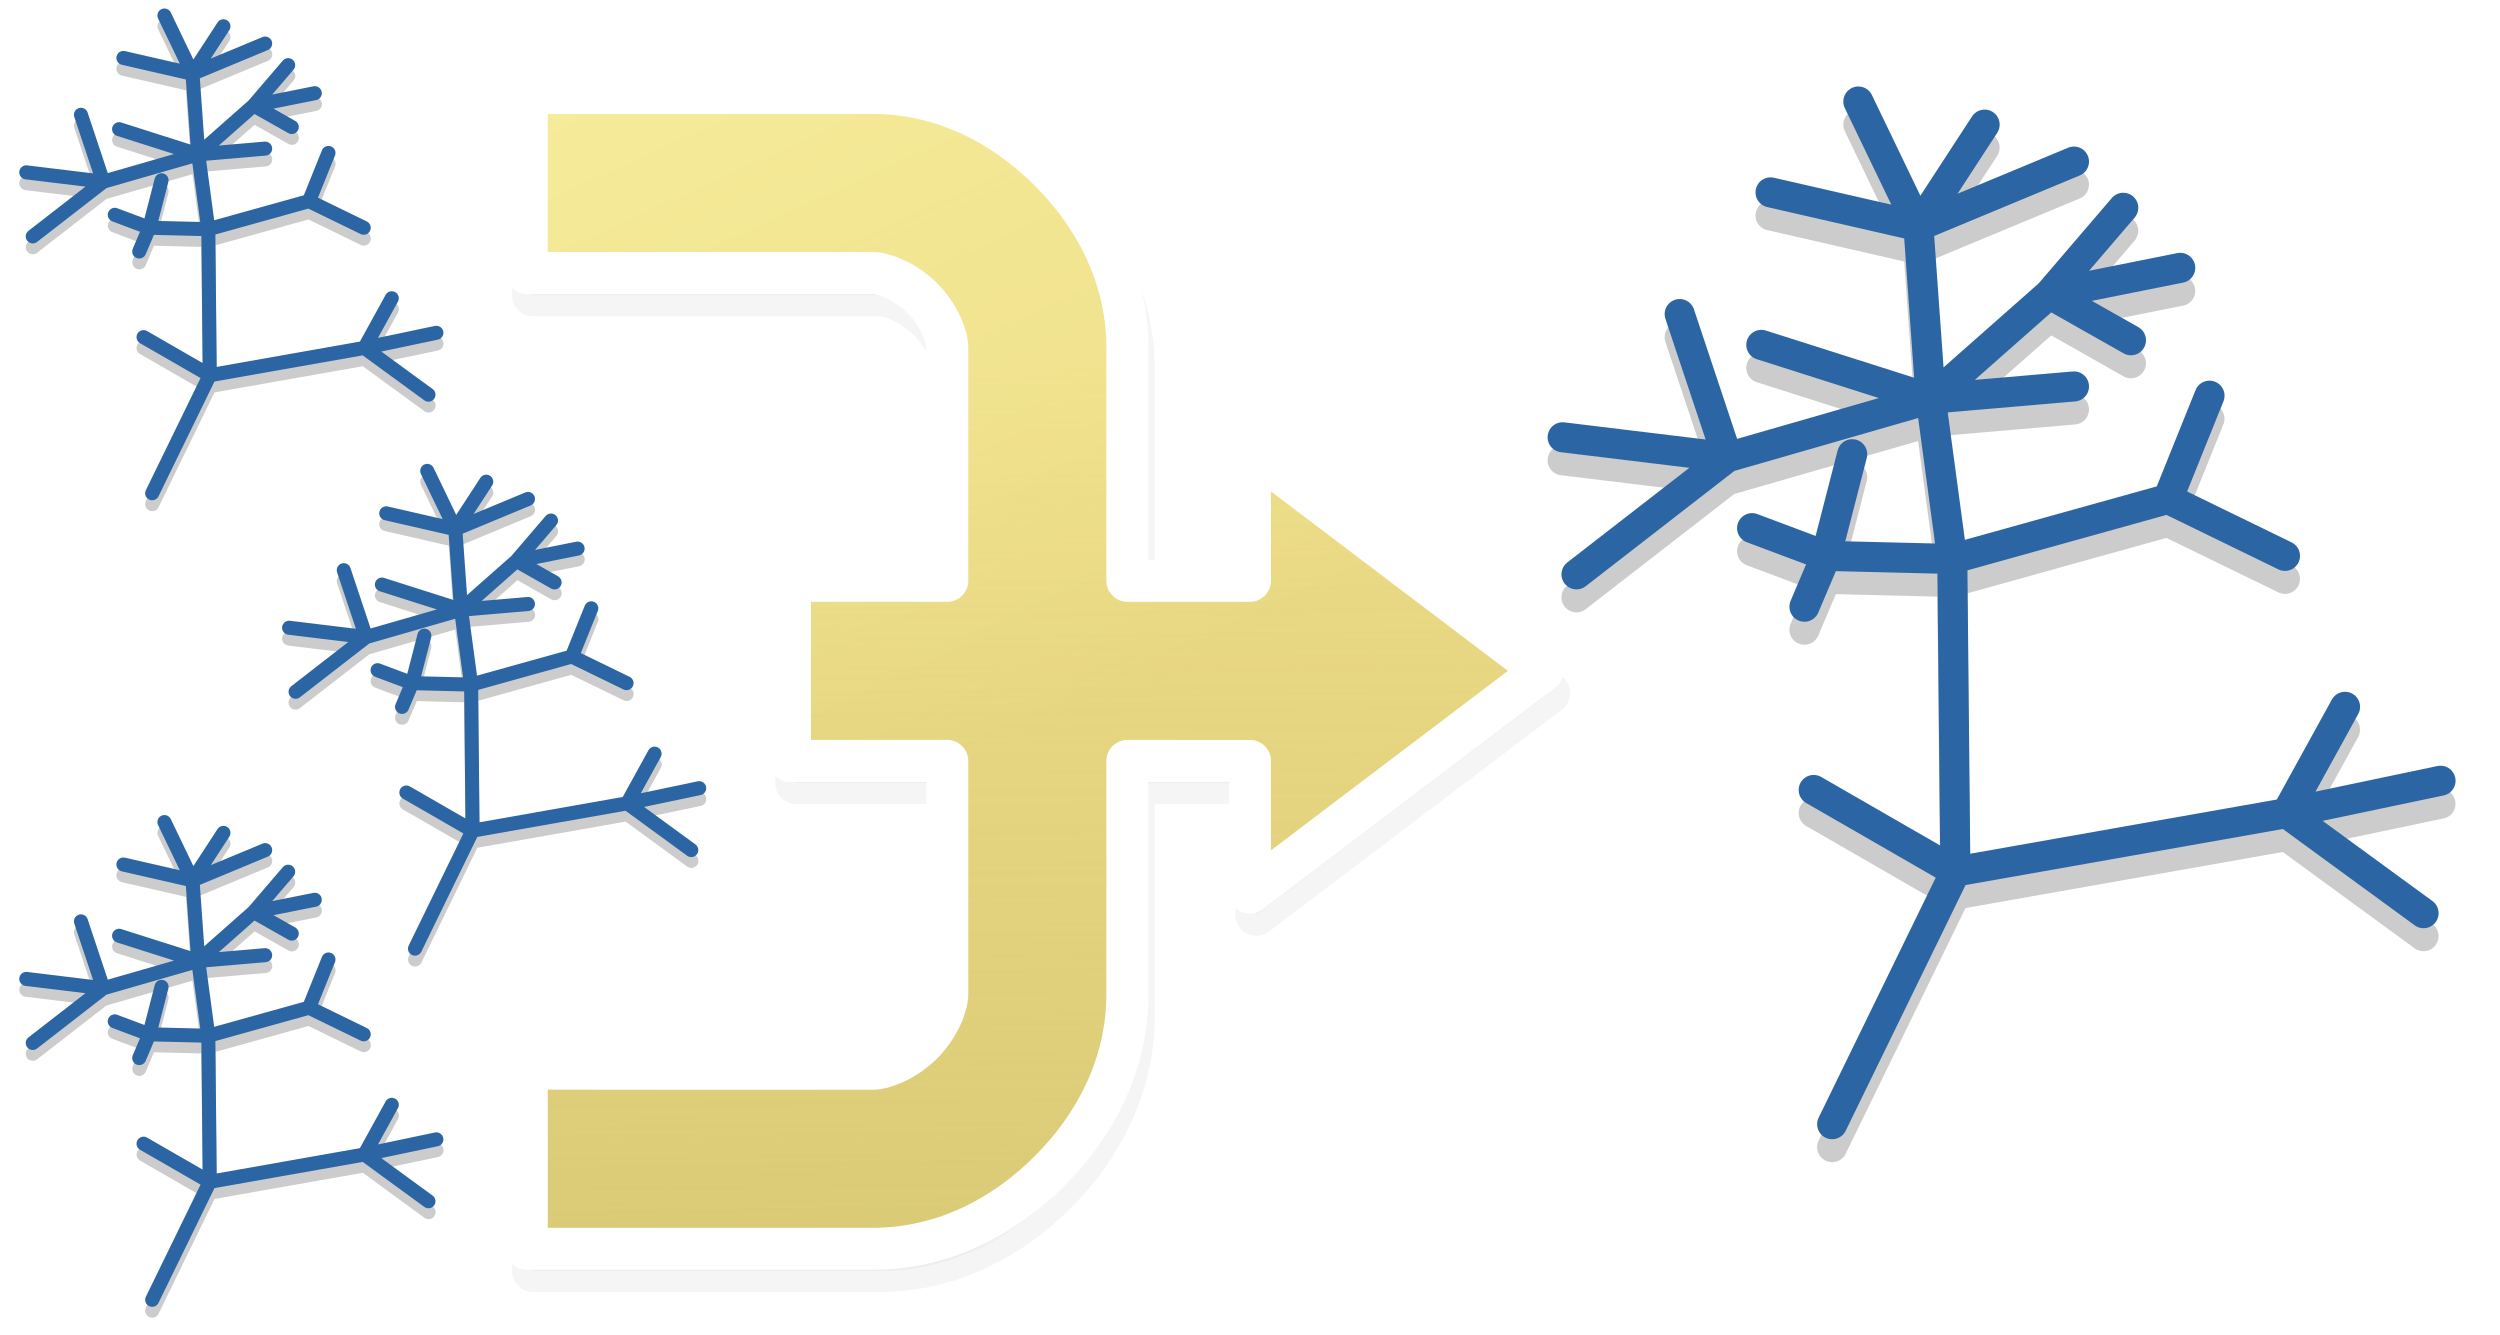 <?xml version="1.0" encoding="UTF-8" standalone="no"?>
<svg
   xmlns:dc="http://purl.org/dc/elements/1.1/"
   xmlns:cc="http://creativecommons.org/ns#"
   xmlns:rdf="http://www.w3.org/1999/02/22-rdf-syntax-ns#"
   xmlns:svg="http://www.w3.org/2000/svg"
   xmlns="http://www.w3.org/2000/svg"
   xmlns:xlink="http://www.w3.org/1999/xlink"
   xmlns:sodipodi="http://sodipodi.sourceforge.net/DTD/sodipodi-0.dtd"
   xmlns:inkscape="http://www.inkscape.org/namespaces/inkscape"
   inkscape:export-ydpi="14.59373"
   inkscape:export-xdpi="14.59373"
   inkscape:export-filename="G:\OneDrive - University of Bristol\Projects\TreeViewer\TransformerTemplate.png"
   sodipodi:docname="TransformerTemplate.svg"
   inkscape:version="1.0 (4035a4fb49, 2020-05-01)"
   id="svg880"
   version="1.1"
   viewBox="0 0 417.078 222.781"
   height="222.781mm"
   width="417.078mm">
  <defs
     id="defs874">
    <linearGradient
       id="linearGradient1849"
       inkscape:collect="always">
      <stop
         id="stop1845"
         offset="0"
         style="stop-color:#ffffb1;stop-opacity:0.5" />
      <stop
         id="stop1847"
         offset="1"
         style="stop-color:#ffffb1;stop-opacity:0;" />
    </linearGradient>
    <linearGradient
       id="linearGradient1839"
       inkscape:collect="always">
      <stop
         id="stop1835"
         offset="0"
         style="stop-color:#c3b461;stop-opacity:0.5" />
      <stop
         id="stop1837"
         offset="1"
         style="stop-color:#c3b461;stop-opacity:0;" />
    </linearGradient>
    <marker
       inkscape:isstock="true"
       style="overflow:visible"
       id="TriangleOutS"
       refX="0"
       refY="0"
       orient="auto"
       inkscape:stockid="TriangleOutS">
      <path
         transform="scale(0.2)"
         style="fill:#000000;fill-opacity:1;fill-rule:evenodd;stroke:#000000;stroke-width:1pt;stroke-opacity:1"
         d="M 5.77,0 -2.88,5 V -5 Z"
         id="path1617" />
    </marker>
    <filter
       height="1.107"
       y="-0.055"
       width="1.132"
       x="-0.064"
       id="filter1247-4"
       style="color-interpolation-filters:sRGB"
       inkscape:collect="always">
      <feGaussianBlur
         id="feGaussianBlur1249-7"
         stdDeviation="0.381"
         inkscape:collect="always" />
    </filter>
    <linearGradient
       gradientUnits="userSpaceOnUse"
       y2="558.572"
       x2="696.769"
       y1="1168.572"
       x1="704.287"
       id="linearGradient1841"
       xlink:href="#linearGradient1839"
       inkscape:collect="always" />
    <linearGradient
       gradientUnits="userSpaceOnUse"
       y2="857.143"
       x2="536.769"
       y1="315.714"
       x1="290.001"
       id="linearGradient1851"
       xlink:href="#linearGradient1849"
       inkscape:collect="always" />
    <filter
       height="1.09"
       y="-0.045"
       width="1.103"
       x="-0.051"
       id="filter1857"
       style="color-interpolation-filters:sRGB"
       inkscape:collect="always">
      <feGaussianBlur
         id="feGaussianBlur1859"
         stdDeviation="13.673"
         inkscape:collect="always" />
    </filter>
  </defs>
  <sodipodi:namedview
     inkscape:window-maximized="1"
     inkscape:window-y="-8"
     inkscape:window-x="-8"
     inkscape:window-height="1377"
     inkscape:window-width="2560"
     inkscape:snap-smooth-nodes="true"
     inkscape:snap-intersection-paths="false"
     showgrid="false"
     inkscape:document-rotation="0"
     inkscape:current-layer="layer1"
     inkscape:document-units="mm"
     inkscape:cy="450.74768"
     inkscape:cx="775.02438"
     inkscape:zoom="0.7"
     inkscape:pageshadow="2"
     inkscape:pageopacity="0.0"
     borderopacity="1.0"
     bordercolor="#666666"
     pagecolor="#ffffff"
     id="base" />
  <g
     transform="translate(-6.008,-87.207)"
     id="layer1"
     inkscape:groupmode="layer"
     inkscape:label="Livello 1">
    <path
       sodipodi:nodetypes="ccsssccccsssccssscccccccsssc"
       transform="matrix(0.265,0,0,0.265,1.058,3.704)"
       d="m 354.287,387.594 v 113.385 h 217.854 c 6.995,0 20.612,5.251 31.123,15.762 10.511,10.511 15.76,24.118 15.76,31.113 V 694.738 H 520.002 V 808.125 h 99.021 v 146.877 c 0,6.995 -5.249,20.604 -15.76,31.115 -10.511,10.511 -24.128,15.76 -31.123,15.76 H 354.287 v 113.387 h 217.854 c 44.791,0 82.969,-20.645 111.297,-48.973 28.328,-28.328 48.971,-66.499 48.971,-111.289 V 808.125 h 77.164 v 82.891 L 993.912,751.432 809.572,611.84 v 82.898 H 732.408 V 547.854 c 0,-44.791 -20.643,-82.961 -48.971,-111.289 -28.328,-28.328 -66.506,-48.971 -111.297,-48.971 z"
       style="color:#000000;font-style:normal;font-variant:normal;font-weight:normal;font-stretch:normal;font-size:medium;line-height:normal;font-family:sans-serif;font-variant-ligatures:normal;font-variant-position:normal;font-variant-caps:normal;font-variant-numeric:normal;font-variant-alternates:normal;font-variant-east-asian:normal;font-feature-settings:normal;font-variation-settings:normal;text-indent:0;text-align:start;text-decoration:none;text-decoration-line:none;text-decoration-style:solid;text-decoration-color:#000000;letter-spacing:normal;word-spacing:normal;text-transform:none;writing-mode:lr-tb;direction:ltr;text-orientation:mixed;dominant-baseline:auto;baseline-shift:baseline;text-anchor:start;white-space:normal;shape-padding:0;shape-margin:0;inline-size:0;clip-rule:nonzero;display:inline;overflow:visible;visibility:visible;isolation:auto;mix-blend-mode:normal;color-interpolation:sRGB;color-interpolation-filters:linearRGB;solid-color:#000000;solid-opacity:1;vector-effect:none;fill:#000000;fill-opacity:1;fill-rule:nonzero;stroke:#000000;stroke-width:26.457;stroke-linecap:butt;stroke-linejoin:round;stroke-miterlimit:4;stroke-dasharray:none;stroke-dashoffset:0;stroke-opacity:1;filter:url(#filter1857);color-rendering:auto;image-rendering:auto;shape-rendering:auto;text-rendering:auto;enable-background:accumulate;stop-color:#000000;opacity:0.2"
       id="path1855" />
    <path
       sodipodi:nodetypes="ccccccccccccccccccccccccccccccccccccccccccccc"
       d="m 74.507,68.688 -4.698,8.531 12.364,-2.596 m -50.322,0.742 11.375,6.553 -9.891,20.277 m -6.429,-47.849 5.935,2.226 -1.731,4.08 m 3.833,-12.241 -2.102,8.16 10.139,0.247 m 26.707,-0.247 -9.397,-4.575 m -17.31,4.822 17.31,-4.822 3.338,-8.284 m -10.88,-0.742 -11.499,0.989 m 20.03,-10.51 -10.51,2.102 6.553,3.709 m -0.618,-10.633 -5.935,6.924 -9.52,8.408 M 27.647,39.632 41.247,43.96 M 21.094,37.16 24.927,48.658 11.697,47.051 m 29.55,-3.091 -16.321,4.698 -12.117,9.397 M 28.389,27.392 40.258,30.112 m 5.317,-8.16 -5.317,8.16 12.488,-5.193 m -17.31,-4.822 4.822,10.015 0.989,13.848 1.731,12.859 0.247,25.099 26.583,-4.698 11.004,8.037"
       style="fill:none;stroke:#000000;stroke-width:2.414;stroke-linecap:round;stroke-linejoin:round;stroke-miterlimit:4;stroke-dasharray:none;stroke-opacity:0.2;filter:url(#filter1247-4)"
       id="path962-5-0"
       mask="none"
       transform="matrix(0.971,0,0,0.971,-0.963,72.081)" />
    <path
       id="path957-9-5"
       style="fill:none;stroke:#2b65a3;stroke-width:2.343;stroke-linecap:round;stroke-linejoin:round;stroke-miterlimit:4;stroke-dasharray:none;stroke-opacity:1"
       d="m 71.368,136.966 -4.561,8.282 12.003,-2.521 m -48.853,0.72 11.043,6.362 -9.603,19.685 m -6.242,-46.453 5.762,2.161 -1.68,3.961 m 3.721,-11.883 -2.041,7.922 9.843,0.24 m 25.927,-0.24 -9.122,-4.441 m -16.805,4.681 16.805,-4.681 3.241,-8.042 m -10.563,-0.72 -11.163,0.96 m 19.445,-10.203 -10.203,2.041 6.362,3.601 m -0.6,-10.323 -5.762,6.722 -9.242,8.162 m -13.204,-4.201 13.204,4.201 m -19.565,-6.602 3.721,11.163 -12.843,-1.56 m 28.688,-3.001 -15.844,4.561 -11.763,9.122 m 15.124,-29.768 11.523,2.641 m 5.161,-7.922 -5.161,7.922 12.123,-5.041 m -16.805,-4.681 4.681,9.723 0.96,13.444 1.68,12.483 0.24,24.367 25.807,-4.561 10.683,7.802"
       sodipodi:nodetypes="ccccccccccccccccccccccccccccccccccccccccccccc"
       mask="none" />
    <path
       transform="matrix(0.971,0,0,0.971,42.882,148.054)"
       mask="none"
       id="path1455"
       style="fill:none;stroke:#000000;stroke-width:2.414;stroke-linecap:round;stroke-linejoin:round;stroke-miterlimit:4;stroke-dasharray:none;stroke-opacity:0.2;filter:url(#filter1247-4)"
       d="m 74.507,68.688 -4.698,8.531 12.364,-2.596 m -50.322,0.742 11.375,6.553 -9.891,20.277 m -6.429,-47.849 5.935,2.226 -1.731,4.08 m 3.833,-12.241 -2.102,8.16 10.139,0.247 m 26.707,-0.247 -9.397,-4.575 m -17.31,4.822 17.31,-4.822 3.338,-8.284 m -10.88,-0.742 -11.499,0.989 m 20.03,-10.51 -10.51,2.102 6.553,3.709 m -0.618,-10.633 -5.935,6.924 -9.52,8.408 M 27.647,39.632 41.247,43.96 M 21.094,37.16 24.927,48.658 11.697,47.051 m 29.55,-3.091 -16.321,4.698 -12.117,9.397 M 28.389,27.392 40.258,30.112 m 5.317,-8.16 -5.317,8.16 12.488,-5.193 m -17.31,-4.822 4.822,10.015 0.989,13.848 1.731,12.859 0.247,25.099 26.583,-4.698 11.004,8.037"
       sodipodi:nodetypes="ccccccccccccccccccccccccccccccccccccccccccccc" />
    <path
       mask="none"
       sodipodi:nodetypes="ccccccccccccccccccccccccccccccccccccccccccccc"
       d="m 115.214,212.94 -4.561,8.282 12.003,-2.521 m -48.853,0.72 11.043,6.362 -9.603,19.685 m -6.242,-46.453 5.762,2.161 -1.68,3.961 m 3.721,-11.883 -2.041,7.922 9.843,0.24 m 25.927,-0.24 -9.122,-4.441 m -16.805,4.681 16.805,-4.681 3.241,-8.042 m -10.563,-0.72 -11.163,0.96 m 19.445,-10.203 -10.203,2.041 6.362,3.601 m -0.6,-10.323 -5.762,6.722 -9.242,8.162 m -13.204,-4.201 13.204,4.201 m -19.565,-6.602 3.721,11.163 -12.843,-1.56 m 28.688,-3.001 -15.844,4.561 -11.763,9.122 m 15.124,-29.768 11.523,2.641 m 5.161,-7.922 -5.161,7.922 12.123,-5.041 m -16.805,-4.681 4.681,9.723 0.96,13.444 1.68,12.483 0.24,24.367 25.807,-4.561 10.683,7.802"
       style="fill:none;stroke:#2b65a3;stroke-width:2.343;stroke-linecap:round;stroke-linejoin:round;stroke-miterlimit:4;stroke-dasharray:none;stroke-opacity:1"
       id="path1457" />
    <path
       sodipodi:nodetypes="ccccccccccccccccccccccccccccccccccccccccccccc"
       d="m 74.507,68.688 -4.698,8.531 12.364,-2.596 m -50.322,0.742 11.375,6.553 -9.891,20.277 m -6.429,-47.849 5.935,2.226 -1.731,4.08 m 3.833,-12.241 -2.102,8.16 10.139,0.247 m 26.707,-0.247 -9.397,-4.575 m -17.31,4.822 17.31,-4.822 3.338,-8.284 m -10.88,-0.742 -11.499,0.989 m 20.03,-10.51 -10.51,2.102 6.553,3.709 m -0.618,-10.633 -5.935,6.924 -9.52,8.408 M 27.647,39.632 41.247,43.96 M 21.094,37.16 24.927,48.658 11.697,47.051 m 29.55,-3.091 -16.321,4.698 -12.117,9.397 M 28.389,27.392 40.258,30.112 m 5.317,-8.16 -5.317,8.16 12.488,-5.193 m -17.31,-4.822 4.822,10.015 0.989,13.848 1.731,12.859 0.247,25.099 26.583,-4.698 11.004,8.037"
       style="fill:none;stroke:#000000;stroke-width:2.414;stroke-linecap:round;stroke-linejoin:round;stroke-miterlimit:4;stroke-dasharray:none;stroke-opacity:0.2;filter:url(#filter1247-4)"
       id="path1459"
       mask="none"
       transform="matrix(0.971,0,0,0.971,-0.963,206.64)" />
    <path
       id="path1461"
       style="fill:none;stroke:#2b65a3;stroke-width:2.343;stroke-linecap:round;stroke-linejoin:round;stroke-miterlimit:4;stroke-dasharray:none;stroke-opacity:1"
       d="m 71.368,271.526 -4.561,8.282 12.003,-2.521 m -48.853,0.72 11.043,6.362 -9.603,19.685 m -6.242,-46.453 5.762,2.161 -1.68,3.961 m 3.721,-11.883 -2.041,7.922 9.843,0.24 m 25.927,-0.24 -9.122,-4.441 m -16.805,4.681 16.805,-4.681 3.241,-8.042 m -10.563,-0.72 -11.163,0.96 m 19.445,-10.203 -10.203,2.041 6.362,3.601 m -0.6,-10.323 -5.762,6.722 -9.242,8.162 m -13.204,-4.201 13.204,4.201 m -19.565,-6.602 3.721,11.163 -12.843,-1.56 m 28.688,-3.001 -15.844,4.561 -11.763,9.122 m 15.124,-29.768 11.523,2.641 m 5.161,-7.922 -5.161,7.922 12.123,-5.041 m -16.805,-4.681 4.681,9.723 0.96,13.444 1.68,12.483 0.24,24.367 25.807,-4.561 10.683,7.802"
       sodipodi:nodetypes="ccccccccccccccccccccccccccccccccccccccccccccc"
       mask="none" />
    <path
       sodipodi:nodetypes="ccsssccccsssccssscccccccsssc"
       transform="scale(0.265)"
       d="m 354.287,387.594 v 113.385 h 217.854 c 6.995,0 20.612,5.251 31.123,15.762 10.511,10.511 15.76,24.118 15.76,31.113 V 694.738 H 520.002 V 808.125 h 99.021 v 146.877 c 0,6.995 -5.249,20.604 -15.76,31.115 -10.511,10.511 -24.128,15.76 -31.123,15.76 H 354.287 v 113.387 h 217.854 c 44.791,0 82.969,-20.645 111.297,-48.973 28.328,-28.328 48.971,-66.499 48.971,-111.289 V 808.125 h 77.164 v 82.891 L 993.912,751.432 809.572,611.84 v 82.898 H 732.408 V 547.854 c 0,-44.791 -20.643,-82.961 -48.971,-111.289 -28.328,-28.328 -66.506,-48.971 -111.297,-48.971 z"
       style="color:#000000;font-style:normal;font-variant:normal;font-weight:normal;font-stretch:normal;font-size:medium;line-height:normal;font-family:sans-serif;font-variant-ligatures:normal;font-variant-position:normal;font-variant-caps:normal;font-variant-numeric:normal;font-variant-alternates:normal;font-variant-east-asian:normal;font-feature-settings:normal;font-variation-settings:normal;text-indent:0;text-align:start;text-decoration:none;text-decoration-line:none;text-decoration-style:solid;text-decoration-color:#000000;letter-spacing:normal;word-spacing:normal;text-transform:none;writing-mode:lr-tb;direction:ltr;text-orientation:mixed;dominant-baseline:auto;baseline-shift:baseline;text-anchor:start;white-space:normal;shape-padding:0;shape-margin:0;inline-size:0;clip-rule:nonzero;display:inline;overflow:visible;visibility:visible;isolation:auto;mix-blend-mode:normal;color-interpolation:sRGB;color-interpolation-filters:linearRGB;solid-color:#000000;solid-opacity:1;vector-effect:none;fill:#eedd88;fill-opacity:1;fill-rule:nonzero;stroke:none;stroke-width:113.386;stroke-linecap:butt;stroke-linejoin:round;stroke-miterlimit:4;stroke-dasharray:none;stroke-dashoffset:0;stroke-opacity:1;color-rendering:auto;image-rendering:auto;shape-rendering:auto;text-rendering:auto;enable-background:accumulate;stop-color:#000000"
       id="path1812" />
    <path
       transform="matrix(2.078,0,0,2.078,242.396,66.227)"
       mask="none"
       id="path1753"
       style="fill:none;stroke:#000000;stroke-width:2.414;stroke-linecap:round;stroke-linejoin:round;stroke-miterlimit:4;stroke-dasharray:none;stroke-opacity:0.2;filter:url(#filter1247-4)"
       d="m 74.507,68.688 -4.698,8.531 12.364,-2.596 m -50.322,0.742 11.375,6.553 -9.891,20.277 m -6.429,-47.849 5.935,2.226 -1.731,4.08 m 3.833,-12.241 -2.102,8.16 10.139,0.247 m 26.707,-0.247 -9.397,-4.575 m -17.31,4.822 17.31,-4.822 3.338,-8.284 m -10.88,-0.742 -11.499,0.989 m 20.03,-10.51 -10.51,2.102 6.553,3.709 m -0.618,-10.633 -5.935,6.924 -9.52,8.408 M 27.647,39.632 41.247,43.96 M 21.094,37.16 24.927,48.658 11.697,47.051 m 29.55,-3.091 -16.321,4.698 -12.117,9.397 M 28.389,27.392 40.258,30.112 m 5.317,-8.16 -5.317,8.16 12.488,-5.193 m -17.31,-4.822 4.822,10.015 0.989,13.848 1.731,12.859 0.247,25.099 26.583,-4.698 11.004,8.037"
       sodipodi:nodetypes="ccccccccccccccccccccccccccccccccccccccccccccc" />
    <path
       mask="none"
       sodipodi:nodetypes="ccccccccccccccccccccccccccccccccccccccccccccc"
       d="m 397.234,205.124 -9.764,17.73 25.695,-5.396 m -104.578,1.542 23.639,13.618 -20.556,42.14 m -13.361,-99.439 12.334,4.625 -3.597,8.479 m 7.965,-25.438 -4.368,16.959 21.07,0.514 m 55.501,-0.514 -19.528,-9.507 m -35.973,10.021 35.973,-10.021 6.938,-17.216 m -22.612,-1.542 -23.896,2.056 m 41.626,-21.841 -21.841,4.368 13.618,7.709 m -1.285,-22.098 -12.334,14.389 -19.785,17.473 m -28.264,-8.993 28.264,8.993 m -41.883,-14.132 7.965,23.896 -27.494,-3.34 m 61.411,-6.424 -33.917,9.764 -25.181,19.528 m 32.376,-63.723 24.667,5.653 m 11.049,-16.959 -11.049,16.959 25.952,-10.792 m -35.973,-10.021 10.021,20.813 2.056,28.778 3.597,26.723 0.514,52.161 55.244,-9.764 22.868,16.702"
       style="fill:none;stroke:#2b65a3;stroke-width:5.016;stroke-linecap:round;stroke-linejoin:round;stroke-miterlimit:4;stroke-dasharray:none;stroke-opacity:1"
       id="path1755" />
    <path
       id="path1833"
       style="color:#000000;font-style:normal;font-variant:normal;font-weight:normal;font-stretch:normal;font-size:medium;line-height:normal;font-family:sans-serif;font-variant-ligatures:normal;font-variant-position:normal;font-variant-caps:normal;font-variant-numeric:normal;font-variant-alternates:normal;font-variant-east-asian:normal;font-feature-settings:normal;font-variation-settings:normal;text-indent:0;text-align:start;text-decoration:none;text-decoration-line:none;text-decoration-style:solid;text-decoration-color:#000000;letter-spacing:normal;word-spacing:normal;text-transform:none;writing-mode:lr-tb;direction:ltr;text-orientation:mixed;dominant-baseline:auto;baseline-shift:baseline;text-anchor:start;white-space:normal;shape-padding:0;shape-margin:0;inline-size:0;clip-rule:nonzero;display:inline;overflow:visible;visibility:visible;isolation:auto;mix-blend-mode:normal;color-interpolation:sRGB;color-interpolation-filters:linearRGB;solid-color:#000000;solid-opacity:1;vector-effect:none;fill:url(#linearGradient1841);fill-opacity:1;fill-rule:nonzero;stroke:none;stroke-width:113.386;stroke-linecap:butt;stroke-linejoin:round;stroke-miterlimit:4;stroke-dasharray:none;stroke-dashoffset:0;stroke-opacity:1;color-rendering:auto;image-rendering:auto;shape-rendering:auto;text-rendering:auto;enable-background:accumulate;stop-color:#000000"
       d="m 354.287,387.594 v 113.385 h 217.854 c 6.995,0 20.612,5.251 31.123,15.762 10.511,10.511 15.76,24.118 15.76,31.113 V 694.738 H 520.002 V 808.125 h 99.021 v 146.877 c 0,6.995 -5.249,20.604 -15.76,31.115 -10.511,10.511 -24.128,15.76 -31.123,15.76 H 354.287 v 113.387 h 217.854 c 44.791,0 82.969,-20.645 111.297,-48.973 28.328,-28.328 48.971,-66.499 48.971,-111.289 V 808.125 h 77.164 v 82.891 L 993.912,751.432 809.572,611.84 v 82.898 H 732.408 V 547.854 c 0,-44.791 -20.643,-82.961 -48.971,-111.289 -28.328,-28.328 -66.506,-48.971 -111.297,-48.971 z"
       transform="scale(0.265)"
       sodipodi:nodetypes="ccsssccccsssccssscccccccsssc" />
    <path
       sodipodi:nodetypes="ccsssccccsssccssscccccccsssc"
       transform="scale(0.265)"
       d="m 354.287,387.594 v 113.385 h 217.854 c 6.995,0 20.612,5.251 31.123,15.762 10.511,10.511 15.76,24.118 15.76,31.113 V 694.738 H 520.002 V 808.125 h 99.021 v 146.877 c 0,6.995 -5.249,20.604 -15.76,31.115 -10.511,10.511 -24.128,15.76 -31.123,15.76 H 354.287 v 113.387 h 217.854 c 44.791,0 82.969,-20.645 111.297,-48.973 28.328,-28.328 48.971,-66.499 48.971,-111.289 V 808.125 h 77.164 v 82.891 L 993.912,751.432 809.572,611.84 v 82.898 H 732.408 V 547.854 c 0,-44.791 -20.643,-82.961 -48.971,-111.289 -28.328,-28.328 -66.506,-48.971 -111.297,-48.971 z"
       style="color:#000000;font-style:normal;font-variant:normal;font-weight:normal;font-stretch:normal;font-size:medium;line-height:normal;font-family:sans-serif;font-variant-ligatures:normal;font-variant-position:normal;font-variant-caps:normal;font-variant-numeric:normal;font-variant-alternates:normal;font-variant-east-asian:normal;font-feature-settings:normal;font-variation-settings:normal;text-indent:0;text-align:start;text-decoration:none;text-decoration-line:none;text-decoration-style:solid;text-decoration-color:#000000;letter-spacing:normal;word-spacing:normal;text-transform:none;writing-mode:lr-tb;direction:ltr;text-orientation:mixed;dominant-baseline:auto;baseline-shift:baseline;text-anchor:start;white-space:normal;shape-padding:0;shape-margin:0;inline-size:0;clip-rule:nonzero;display:inline;overflow:visible;visibility:visible;isolation:auto;mix-blend-mode:normal;color-interpolation:sRGB;color-interpolation-filters:linearRGB;solid-color:#000000;solid-opacity:1;vector-effect:none;fill:url(#linearGradient1851);fill-opacity:1;fill-rule:nonzero;stroke:none;stroke-width:113.386;stroke-linecap:butt;stroke-linejoin:round;stroke-miterlimit:4;stroke-dasharray:none;stroke-dashoffset:0;stroke-opacity:1;color-rendering:auto;image-rendering:auto;shape-rendering:auto;text-rendering:auto;enable-background:accumulate;stop-color:#000000"
       id="path1843" />
    <path
       id="path1853"
       style="color:#000000;font-style:normal;font-variant:normal;font-weight:normal;font-stretch:normal;font-size:medium;line-height:normal;font-family:sans-serif;font-variant-ligatures:normal;font-variant-position:normal;font-variant-caps:normal;font-variant-numeric:normal;font-variant-alternates:normal;font-variant-east-asian:normal;font-feature-settings:normal;font-variation-settings:normal;text-indent:0;text-align:start;text-decoration:none;text-decoration-line:none;text-decoration-style:solid;text-decoration-color:#000000;letter-spacing:normal;word-spacing:normal;text-transform:none;writing-mode:lr-tb;direction:ltr;text-orientation:mixed;dominant-baseline:auto;baseline-shift:baseline;text-anchor:start;white-space:normal;shape-padding:0;shape-margin:0;inline-size:0;clip-rule:nonzero;display:inline;overflow:visible;visibility:visible;isolation:auto;mix-blend-mode:normal;color-interpolation:sRGB;color-interpolation-filters:linearRGB;solid-color:#000000;solid-opacity:1;vector-effect:none;fill:none;fill-opacity:1;fill-rule:nonzero;stroke:#ffffff;stroke-width:26.457;stroke-linecap:butt;stroke-linejoin:round;stroke-miterlimit:4;stroke-dasharray:none;stroke-dashoffset:0;stroke-opacity:1;color-rendering:auto;image-rendering:auto;shape-rendering:auto;text-rendering:auto;enable-background:accumulate;stop-color:#000000"
       d="m 354.287,387.594 v 113.385 h 217.854 c 6.995,0 20.612,5.251 31.123,15.762 10.511,10.511 15.76,24.118 15.76,31.113 V 694.738 H 520.002 V 808.125 h 99.021 v 146.877 c 0,6.995 -5.249,20.604 -15.76,31.115 -10.511,10.511 -24.128,15.76 -31.123,15.76 H 354.287 v 113.387 h 217.854 c 44.791,0 82.969,-20.645 111.297,-48.973 28.328,-28.328 48.971,-66.499 48.971,-111.289 V 808.125 h 77.164 v 82.891 L 993.912,751.432 809.572,611.84 v 82.898 H 732.408 V 547.854 c 0,-44.791 -20.643,-82.961 -48.971,-111.289 -28.328,-28.328 -66.506,-48.971 -111.297,-48.971 z"
       transform="scale(0.265)"
       sodipodi:nodetypes="ccsssccccsssccssscccccccsssc" />
  </g>
</svg>
